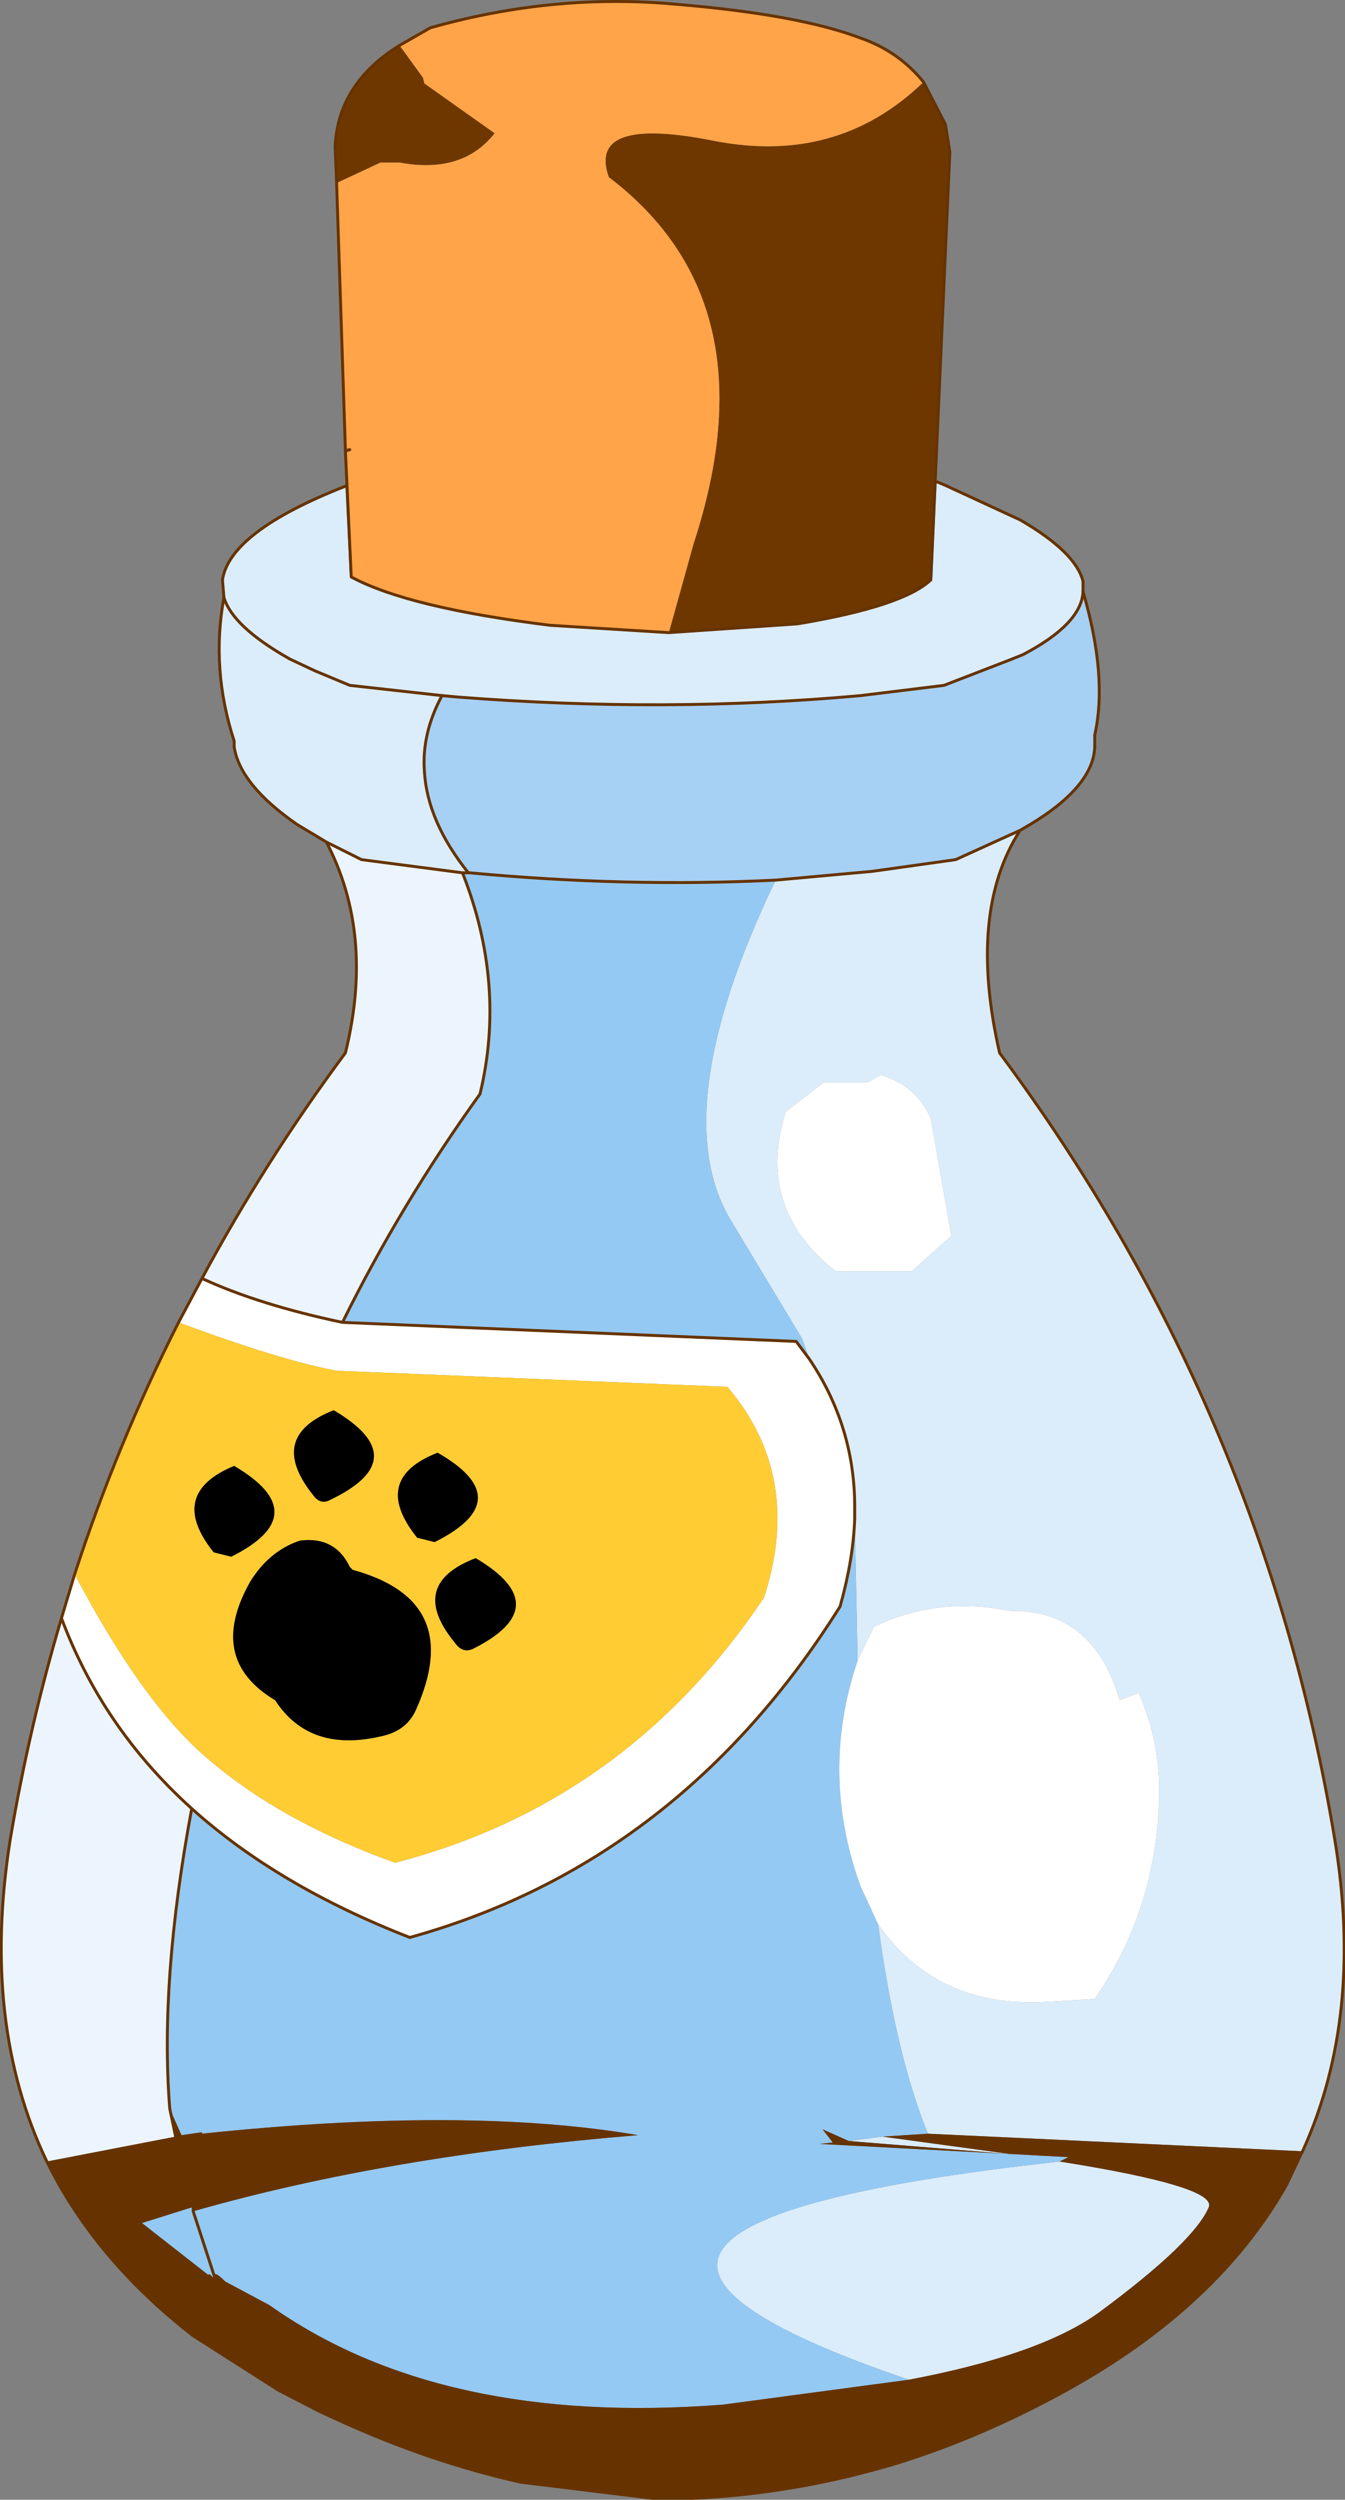 <?xml version="1.0" encoding="UTF-8" standalone="no"?>
<svg xmlns:xlink="http://www.w3.org/1999/xlink" height="85.35px" width="45.95px" xmlns="http://www.w3.org/2000/svg">
  <rect width="100%" height="100%" fill="#808080" stroke="none"/>
  <g transform="matrix(1.0, 0.0, 0.0, 1.0, 22.95, 42.65)">
    <path d="M14.05 -22.45 Q14.9 -19.55 14.45 -17.55 L14.45 -17.15 Q14.4 -15.7 11.9 -14.3 L9.7 -13.3 6.85 -12.9 3.55 -12.6 Q-1.55 -12.35 -6.9 -12.85 L-6.95 -12.85 Q-8.35 -14.6 -8.45 -16.3 -8.55 -17.6 -7.85 -18.9 L-7.3 -18.85 Q-0.2 -18.3 6.45 -18.9 L9.3 -19.25 11.5 -20.1 12.0 -20.3 Q14.0 -21.35 14.05 -22.45" fill="#a7d0f5" fill-rule="evenodd" stroke="none"/>
    <path d="M-0.1 -21.05 L4.3 -21.35 Q7.9 -21.95 8.85 -22.85 L8.9 -22.85 9.05 -26.2 9.3 -26.1 11.9 -24.9 Q13.8 -23.8 14.05 -22.8 L14.05 -22.45 Q14.0 -21.35 12.0 -20.3 L11.5 -20.1 9.3 -19.25 6.45 -18.9 Q-0.2 -18.3 -7.3 -18.85 L-7.85 -18.9 Q-8.55 -17.6 -8.45 -16.3 -8.35 -14.6 -6.95 -12.85 L-7.15 -12.85 -10.6 -13.3 -11.8 -13.9 -12.8 -14.5 Q-14.75 -15.85 -14.95 -17.15 L-14.95 -17.35 Q-15.75 -19.8 -15.3 -22.25 L-15.35 -22.85 Q-15.1 -24.5 -11.15 -26.05 L-11.0 -22.95 -10.95 -22.95 Q-9.0 -21.9 -4.15 -21.3 L-0.1 -21.05 M11.9 -14.3 Q10.1 -11.5 11.2 -6.7 20.2 5.4 22.65 20.15 23.65 26.2 21.55 30.8 L8.75 30.2 Q7.65 27.5 7.05 23.05 9.05 25.9 12.75 25.7 L14.45 25.6 Q16.55 22.55 16.65 18.75 16.7 16.85 15.95 15.15 L15.3 15.4 Q14.4 12.3 11.55 12.35 9.05 11.85 6.9 12.9 L6.35 14.05 6.25 9.2 6.25 9.0 6.25 8.8 Q6.25 6.05 4.7 3.75 L4.45 3.05 2.1 -0.85 Q-0.3 -4.6 3.55 -12.6 L6.85 -12.9 9.7 -13.3 11.9 -14.3 M8.85 -4.45 Q8.4 -5.55 7.15 -5.95 L6.7 -5.7 5.2 -5.7 3.9 -4.7 Q2.85 -1.4 5.6 0.75 L8.2 0.75 9.55 -0.45 8.85 -4.45 M6.05 30.45 L7.2 30.3 11.6 30.9 6.05 30.45 M13.25 31.15 Q18.6 32.0 18.35 32.7 17.85 33.9 14.6 36.3 12.6 37.75 8.1 38.6 -7.2 33.4 13.25 31.15 M-15.3 -22.25 Q-15.0 -21.25 -13.05 -20.15 L-12.2 -19.75 -11.0 -19.25 -7.85 -18.9 -11.0 -19.25 -12.2 -19.75 -13.05 -20.15 Q-15.0 -21.25 -15.3 -22.25" fill="#dbedfb" fill-rule="evenodd" stroke="none"/>
    <path d="M-6.95 -12.85 L-6.9 -12.85 Q-1.55 -12.35 3.55 -12.6 -0.3 -4.6 2.1 -0.85 L4.45 3.05 4.7 3.75 4.25 3.15 -11.25 2.5 Q-9.25 -1.55 -6.55 -5.3 -5.65 -9.05 -7.15 -12.85 L-6.95 -12.85 M6.25 9.2 L6.35 14.05 Q5.05 17.9 6.45 21.75 L7.05 23.05 Q7.65 27.5 8.75 30.2 L7.2 30.3 6.05 30.45 5.15 30.05 5.5 30.5 5.05 30.55 11.7 30.9 12.6 30.95 13.55 31.0 13.25 31.15 Q-7.2 33.4 8.1 38.6 L1.75 39.45 Q-7.9 40.2 -13.75 36.05 L-15.25 35.25 Q-15.7 34.8 -15.6 35.15 L-15.6 35.25 -15.8 35.05 -18.1 33.25 -16.35 32.7 -16.35 32.85 Q-9.7 30.95 -1.15 30.25 -7.0 29.25 -16.05 30.2 L-16.05 30.15 -16.75 30.25 -17.15 29.35 Q-17.5 25.0 -16.4 19.1 -13.45 21.75 -8.95 23.5 0.25 20.95 5.75 12.2 6.2 10.6 6.25 9.2 M-15.6 35.15 L-16.35 32.85 -15.6 35.15" fill="#94c9f3" fill-rule="evenodd" stroke="none"/>
    <path d="M-21.35 31.15 Q-23.6 26.45 -22.6 20.15 -21.95 16.3 -20.85 12.6 -19.45 16.35 -16.4 19.1 -17.5 25.0 -17.15 29.35 L-16.95 30.3 -21.35 31.15 M-16.05 1.0 Q-13.9 -3.0 -11.15 -6.7 -10.15 -10.75 -11.8 -13.9 L-10.6 -13.3 -7.15 -12.85 Q-5.65 -9.05 -6.55 -5.3 -9.25 -1.55 -11.25 2.5 -14.1 1.9 -16.05 1.0" fill="#ecf5fd" fill-rule="evenodd" stroke="none"/>
    <path d="M-20.85 12.6 L-20.4 11.1 Q-18.05 15.55 -15.85 17.4 -13.35 19.55 -9.45 20.95 -1.55 18.9 3.15 11.9 4.5 7.75 1.9 4.7 L-11.45 4.15 Q-13.35 3.8 -16.85 2.5 L-16.05 1.0 Q-14.1 1.9 -11.25 2.5 L4.25 3.15 4.7 3.75 Q6.25 6.05 6.25 8.8 L6.25 9.0 6.25 9.2 Q6.2 10.6 5.75 12.2 0.25 20.95 -8.95 23.5 -13.45 21.75 -16.4 19.1 -19.45 16.35 -20.85 12.6 M8.85 -4.45 L9.55 -0.45 8.2 0.75 5.6 0.75 Q2.85 -1.4 3.9 -4.7 L5.2 -5.7 6.7 -5.7 7.15 -5.95 Q8.4 -5.55 8.85 -4.45 M6.35 14.05 L6.9 12.9 Q9.05 11.85 11.55 12.35 14.4 12.3 15.3 15.4 L15.95 15.15 Q16.7 16.85 16.65 18.75 16.55 22.55 14.45 25.6 L12.75 25.7 Q9.05 25.9 7.05 23.05 L6.45 21.75 Q5.05 17.9 6.35 14.05" fill="#ffffff" fill-rule="evenodd" stroke="none"/>
    <path d="M-20.4 11.1 Q-18.95 6.65 -16.85 2.5 -13.35 3.8 -11.45 4.15 L1.9 4.7 Q4.5 7.75 3.15 11.9 -1.55 18.9 -9.45 20.95 -13.35 19.55 -15.85 17.4 -18.05 15.55 -20.4 11.1 M-7.4 13.45 Q-7.15 13.8 -6.8 13.65 -3.9 12.2 -6.7 10.55 -9.05 11.45 -7.4 13.45 M-12.25 8.4 Q-12.0 8.75 -11.65 8.55 -8.75 7.15 -11.55 5.5 -13.85 6.4 -12.25 8.4 M-15.05 10.5 Q-12.15 9.05 -14.95 7.4 -17.25 8.35 -15.65 10.35 L-15.05 10.5 M-11.0 10.85 Q-11.5 9.8 -12.7 9.95 -13.75 10.3 -14.4 11.35 -15.9 14.0 -13.55 15.4 -12.35 17.25 -9.8 16.6 -9.05 16.4 -8.75 15.75 -7.05 12.0 -10.9 10.95 L-11.0 10.85 M-8.1 10.0 Q-5.2 8.55 -8.0 6.95 -10.3 7.85 -8.7 9.85 L-8.1 10.0" fill="#ffcc33" fill-rule="evenodd" stroke="none"/>
    <path d="M-0.1 -21.05 L0.75 -24.1 Q3.45 -32.35 -2.15 -36.6 -2.9 -38.7 1.4 -37.85 5.65 -37.0 8.6 -39.85 L9.35 -38.4 9.5 -37.45 8.85 -22.85 Q7.9 -21.95 4.3 -21.35 L-0.1 -21.05 M-9.3 -41.1 L-8.5 -40.0 -8.45 -39.8 -6.05 -38.1 Q-7.15 -36.7 -9.3 -37.1 L-9.95 -37.1 -11.45 -36.4 -11.5 -37.65 Q-11.4 -39.8 -9.3 -41.1" fill="#6f3700" fill-rule="evenodd" stroke="none"/>
    <path d="M8.6 -39.85 Q5.65 -37.0 1.4 -37.85 -2.9 -38.7 -2.15 -36.6 3.45 -32.35 0.75 -24.1 L-0.1 -21.05 -4.15 -21.3 Q-9.0 -21.9 -10.95 -22.95 L-11.15 -27.25 -11.0 -27.3 -11.15 -27.3 -11.45 -36.4 -9.95 -37.1 -9.3 -37.1 Q-7.15 -36.7 -6.05 -38.1 L-8.45 -39.8 -8.5 -40.0 -9.3 -41.1 -8.25 -41.7 Q-4.0 -42.9 0.2 -42.5 4.35 -42.15 6.45 -41.35 7.75 -40.9 8.6 -39.85" fill="#ffa448" fill-rule="evenodd" stroke="none"/>
    <path d="M21.55 30.8 L21.45 31.0 21.0 31.95 Q18.65 36.1 13.5 38.95 10.6 40.55 7.7 41.45 4.2 42.5 0.7 42.65 L-0.65 42.65 -5.15 42.1 Q-8.3 41.4 -11.45 39.95 L-12.0 39.7 -13.45 38.95 -16.35 37.1 Q-19.7 34.5 -21.35 31.15 L-16.95 30.3 -17.15 29.35 -16.75 30.25 -16.05 30.15 -16.05 30.2 Q-7.0 29.25 -1.15 30.25 -9.7 30.95 -16.35 32.85 L-16.35 32.7 -18.1 33.25 -15.8 35.05 -15.6 35.25 -15.6 35.15 Q-15.7 34.8 -15.25 35.25 L-13.75 36.05 Q-7.9 40.2 1.75 39.45 L8.1 38.6 Q12.6 37.75 14.6 36.3 17.85 33.9 18.35 32.7 18.6 32.0 13.25 31.15 L13.55 31.0 12.6 30.95 11.7 30.9 5.05 30.55 5.5 30.5 5.15 30.05 6.05 30.45 11.6 30.9 7.2 30.3 8.75 30.2 21.55 30.8 M-12.0 39.7 L-13.65 38.25 Q-14.95 37.05 -15.75 35.35 L-15.8 35.05 -15.75 35.35 Q-14.95 37.05 -13.65 38.25 L-12.0 39.7 M-16.95 30.3 L-16.35 32.7 -16.95 30.3" fill="#663300" fill-rule="evenodd" stroke="none"/>
    <path d="M-8.1 10.0 L-8.7 9.85 Q-10.3 7.85 -8.0 6.95 -5.2 8.55 -8.1 10.0 M-11.0 10.85 L-10.9 10.95 Q-7.05 12.0 -8.75 15.75 -9.05 16.4 -9.8 16.6 -12.35 17.25 -13.55 15.4 -15.9 14.0 -14.4 11.35 -13.75 10.3 -12.7 9.95 -11.5 9.8 -11.0 10.85 M-15.05 10.5 L-15.65 10.35 Q-17.25 8.35 -14.95 7.4 -12.15 9.05 -15.05 10.5 M-12.25 8.4 Q-13.85 6.4 -11.55 5.5 -8.75 7.15 -11.65 8.55 -12.0 8.75 -12.25 8.4 M-7.4 13.45 Q-9.05 11.45 -6.7 10.55 -3.9 12.2 -6.8 13.65 -7.15 13.8 -7.4 13.45" fill="#000000" fill-rule="evenodd" stroke="none"/>
    <path d="M-0.1 -21.05 L4.3 -21.35 Q7.9 -21.95 8.85 -22.85 L9.5 -37.45 9.35 -38.4 8.6 -39.85 Q7.75 -40.9 6.45 -41.35 4.35 -42.15 0.2 -42.5 -4.0 -42.9 -8.25 -41.7 L-9.3 -41.1 Q-11.4 -39.8 -11.5 -37.65 L-11.45 -36.4 -11.15 -27.3 M-11.0 -27.3 L-11.15 -27.25 -10.95 -22.95 Q-9.0 -21.9 -4.15 -21.3 L-0.1 -21.05 M9.05 -26.2 L9.3 -26.1 11.9 -24.9 Q13.8 -23.8 14.05 -22.8 M14.45 -17.15 Q14.4 -15.7 11.9 -14.3 10.1 -11.5 11.2 -6.7 20.2 5.4 22.65 20.15 23.65 26.2 21.55 30.8 L21.45 31.0 21.0 31.95 Q18.65 36.1 13.5 38.95 10.6 40.55 7.7 41.45 4.2 42.5 0.7 42.65 L-0.65 42.65 -5.15 42.1 Q-8.3 41.4 -11.45 39.95 L-12.0 39.7 -13.45 38.95 -16.35 37.1 Q-19.7 34.5 -21.35 31.15 -23.6 26.45 -22.6 20.15 -21.95 16.3 -20.85 12.6 L-20.4 11.1 Q-18.95 6.65 -16.85 2.5 L-16.05 1.0 Q-13.9 -3.0 -11.15 -6.7 -10.15 -10.75 -11.8 -13.9 L-12.8 -14.5 Q-14.75 -15.85 -14.95 -17.15 M-15.35 -22.85 Q-15.1 -24.5 -11.15 -26.05 M14.05 -22.45 Q14.0 -21.35 12.0 -20.3 L11.5 -20.1 9.3 -19.25 6.45 -18.9 Q-0.2 -18.3 -7.3 -18.85 L-7.85 -18.9 -11.0 -19.25 -12.2 -19.75 -13.05 -20.15 Q-15.0 -21.25 -15.3 -22.25 M-6.95 -12.85 L-6.9 -12.85 Q-1.55 -12.35 3.55 -12.6 L6.85 -12.9 9.7 -13.3 11.9 -14.3 M-11.25 2.5 L4.25 3.15 4.7 3.75 Q6.25 6.05 6.25 8.8 L6.25 9.0 6.25 9.2 Q6.2 10.6 5.75 12.2 0.25 20.95 -8.95 23.5 -13.45 21.75 -16.4 19.1 -19.45 16.35 -20.85 12.6 M-15.6 35.15 L-15.6 35.25 -15.8 35.05 -15.75 35.35 Q-14.95 37.05 -13.65 38.25 L-12.0 39.7 M-7.15 -12.85 L-6.95 -12.85 M-11.8 -13.9 L-10.6 -13.3 -7.15 -12.85 Q-5.65 -9.05 -6.55 -5.3 -9.25 -1.55 -11.25 2.5 -14.1 1.9 -16.05 1.0 M-16.95 30.3 L-17.15 29.35 Q-17.5 25.0 -16.4 19.1 M-16.35 32.85 L-15.6 35.15 M-16.35 32.7 L-16.95 30.3 M-16.35 32.7 L-16.35 32.85" fill="none" stroke="#663300" stroke-linecap="round" stroke-linejoin="round" stroke-width="0.1"/>
    <path d="M14.05 -22.8 L14.05 -22.45 Q14.9 -19.55 14.45 -17.55 L14.45 -17.15 M-14.95 -17.15 L-14.95 -17.35 Q-15.75 -19.8 -15.3 -22.25 L-15.35 -22.85 M-7.85 -18.9 Q-8.55 -17.6 -8.45 -16.3 -8.35 -14.6 -6.95 -12.85" fill="none" stroke="#663300" stroke-linecap="round" stroke-linejoin="round" stroke-width="0.1"/>
  </g>
</svg>

